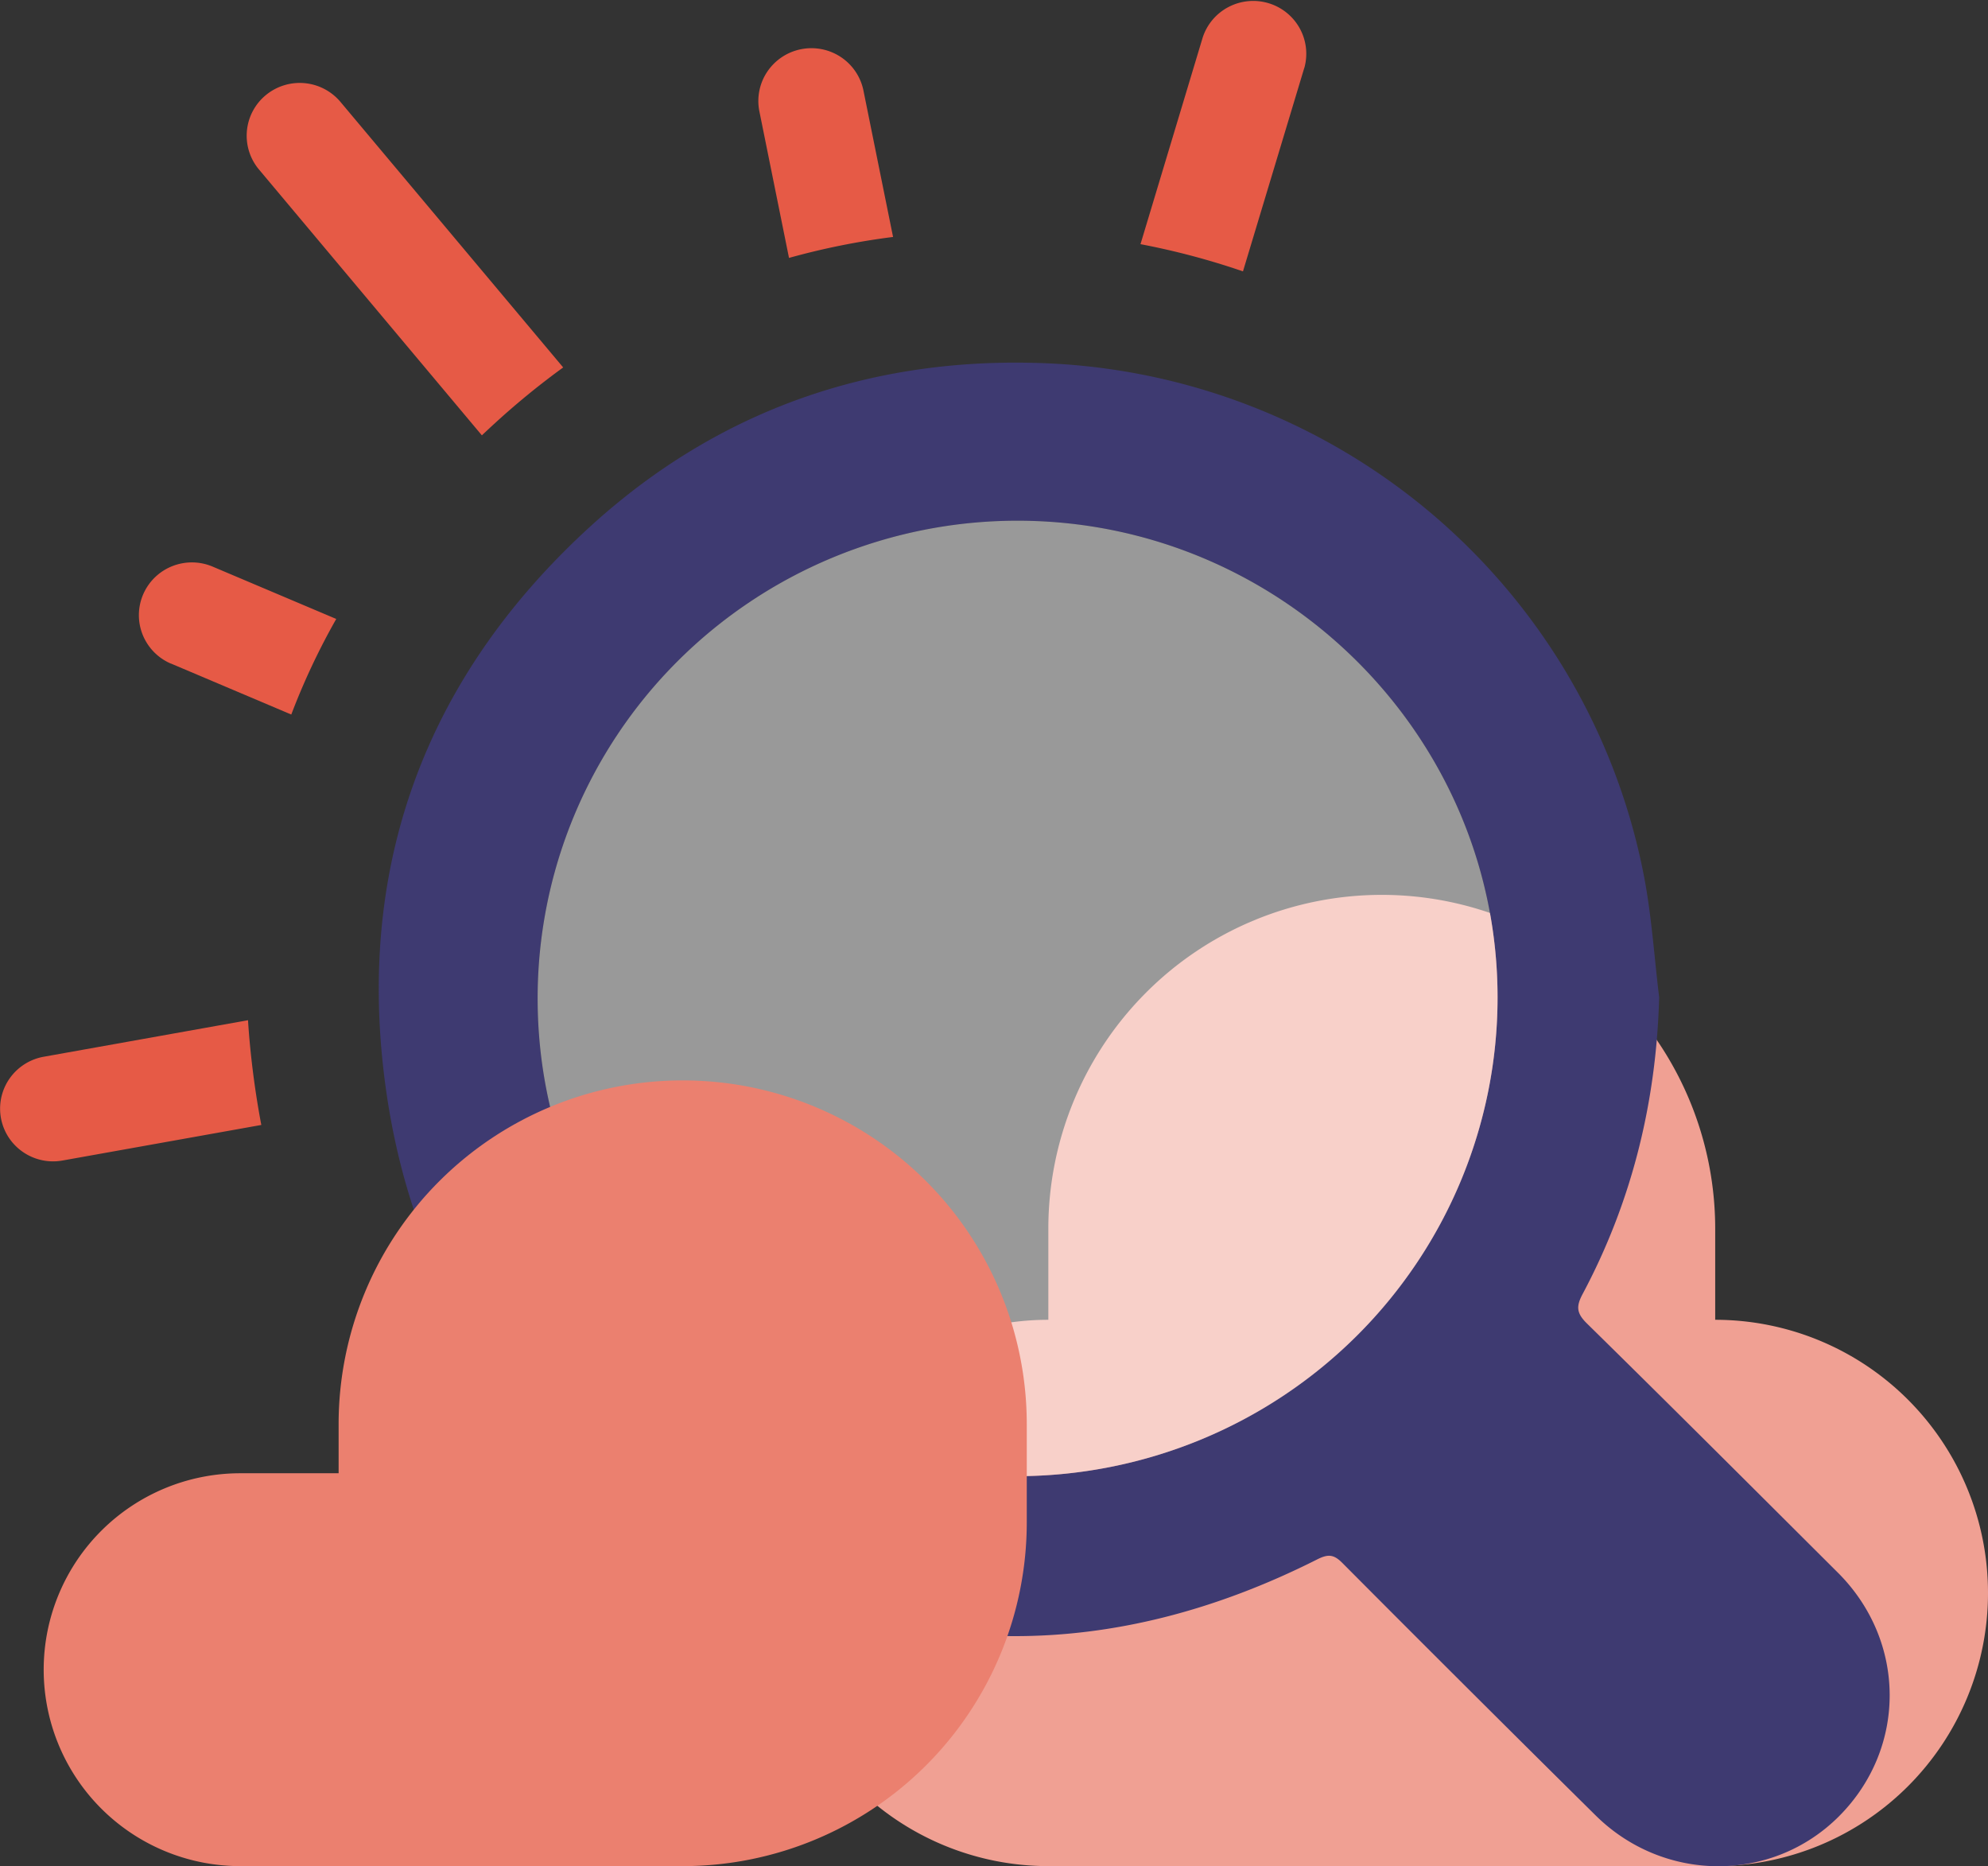 <?xml version="1.0" encoding="UTF-8"?>
<!--
Soliguide: Useful information for those who need it

SPDX-FileCopyrightText: © 2024 Solinum

SPDX-License-Identifier: AGPL-3.0-only

This program is free software: you can redistribute it and/or modify
it under the terms of the GNU Affero General Public License as published
by the Free Software Foundation, either version 3 of the License, or
(at your option) any later version.

This program is distributed in the hope that it will be useful,
but WITHOUT ANY WARRANTY; without even the implied warranty of
MERCHANTABILITY or FITNESS FOR A PARTICULAR PURPOSE.  See the
GNU Affero General Public License for more details.

You should have received a copy of the GNU Affero General Public License
along with this program.  If not, see <https://www.gnu.org/licenses/>.
-->
<svg width="260" height="244" fill="none" xmlns="http://www.w3.org/2000/svg"><rect width="100%" height="100%" fill="#333333" stroke="none"/><path d="M260 208.283a35.738 35.738 0 01-10.45 25.256A35.66 35.66 0 01224.322 244h-87.215a35.66 35.66 0 01-25.228-10.461 35.738 35.738 0 01-10.45-25.256 35.736 35.736 0 0110.45-25.256 35.66 35.66 0 0125.228-10.461V160.66a43.678 43.678 0 0112.773-30.868 43.58 43.58 0 0130.834-12.786 43.581 43.581 0 0130.835 12.786 43.678 43.678 0 0112.773 30.868v11.906a35.66 35.66 0 0125.228 10.461A35.736 35.736 0 01260 208.283z" fill="#F0A093"/><g clip-path="url(#prefix__clip0_332_936)"><path d="M116.799 30.983a95.147 95.147 0 00-13.609 2.74l-3.893-19.256a6.877 6.877 0 011.077-5.132 6.943 6.943 0 014.389-2.9 6.968 6.968 0 015.171 1 6.906 6.906 0 012.976 4.326l3.889 19.222zM73.655 48.043a102.082 102.082 0 00-9.053 7.406c-.532.487-1.058.978-1.58 1.474l-29.218-34.84a6.877 6.877 0 01.963-9.646 6.962 6.962 0 019.707.824l29.18 34.782zM43.976 80.93a89.793 89.793 0 00-5.881 12.497l-15.716-6.658h-.025a6.914 6.914 0 01-3.699-3.786 6.865 6.865 0 01.076-5.28 6.917 6.917 0 013.805-3.679 6.967 6.967 0 015.307.076l16.133 6.83zM34.176 147.091l-26.001 4.65a6.948 6.948 0 01-5.914-1.702 6.868 6.868 0 01-.827-9.265 6.934 6.934 0 014.28-2.601l26.722-4.777c.119 1.863.289 3.739.511 5.629.318 2.745.728 5.433 1.229 8.066zM170.583 8.867l-8.022 26.616a97.297 97.297 0 00-13.402-3.558l8.132-27.01a6.915 6.915 0 013.374-3.996 6.973 6.973 0 015.22-.508 6.935 6.935 0 014.086 3.27 6.875 6.875 0 01.621 5.182l-.009.004z" fill="#E65A46"/><path d="M240.353 205.614c-10.914-10.875-21.812-21.772-32.807-32.567-1.377-1.353-1.428-2.235-.554-3.869 6.448-12.102 9.619-25.036 10.003-38.772-.654-5.331-.988-10.72-2.01-15.963-3.615-18.57-13.515-35.348-28.052-47.539a83.434 83.434 0 00-51.843-19.461c-22.1-.53-41.7 6.582-57.99 21.486-20.884 19.105-30.181 43.107-26.93 71.109 3.26 28.086 17.7 49.627 42.684 63.22 26.119 14.211 52.851 14.03 79.414.638 1.452-.73 2.183-.655 3.302.475a5810.539 5810.539 0 0033.082 32.967c8.917 8.851 23.096 8.901 31.845.16 8.909-8.914 8.854-22.923-.144-31.884zm-107.277-12.602c-34.467.072-62.664-27.917-62.761-62.291a62.17 62.17 0 014.708-23.919 62.425 62.425 0 0113.553-20.304 62.792 62.792 0 0120.332-13.596 63.051 63.051 0 0124.016-4.817c34.602-.076 62.959 28.035 62.934 62.38-.018 16.568-6.635 32.454-18.402 44.178-11.768 11.725-27.726 18.331-44.38 18.374v-.005z" fill="#3E3A71"/><path d="M133.076 193.012c-34.467.076-62.664-27.909-62.761-62.287a62.164 62.164 0 014.707-23.92 62.421 62.421 0 0113.552-20.306 62.795 62.795 0 0120.333-13.597 63.055 63.055 0 0124.017-4.818c34.598-.076 62.959 28.031 62.934 62.38-.011 16.57-6.626 32.46-18.395 44.185-11.769 11.725-27.732 18.329-44.387 18.363z" fill="#fff" fill-opacity=".5"/></g><path d="M134.286 186.211v12.842a44.923 44.923 0 01-13.18 31.783 45.03 45.03 0 01-31.82 13.165H31.429c-6.82 0-13.36-2.706-18.183-7.523a25.67 25.67 0 01-7.532-18.162c0-6.812 2.71-13.344 7.532-18.161a25.729 25.729 0 0118.183-7.523h12.857v-6.421a44.922 44.922 0 0113.18-31.783 45.027 45.027 0 0131.82-13.164 45.029 45.029 0 0131.82 13.164 44.923 44.923 0 0113.18 31.783z" fill="#EB806F"/><defs><clipPath id="prefix__clip0_332_936"><path fill="#fff" d="M0 0h247.143v244H0z"/></clipPath></defs></svg>